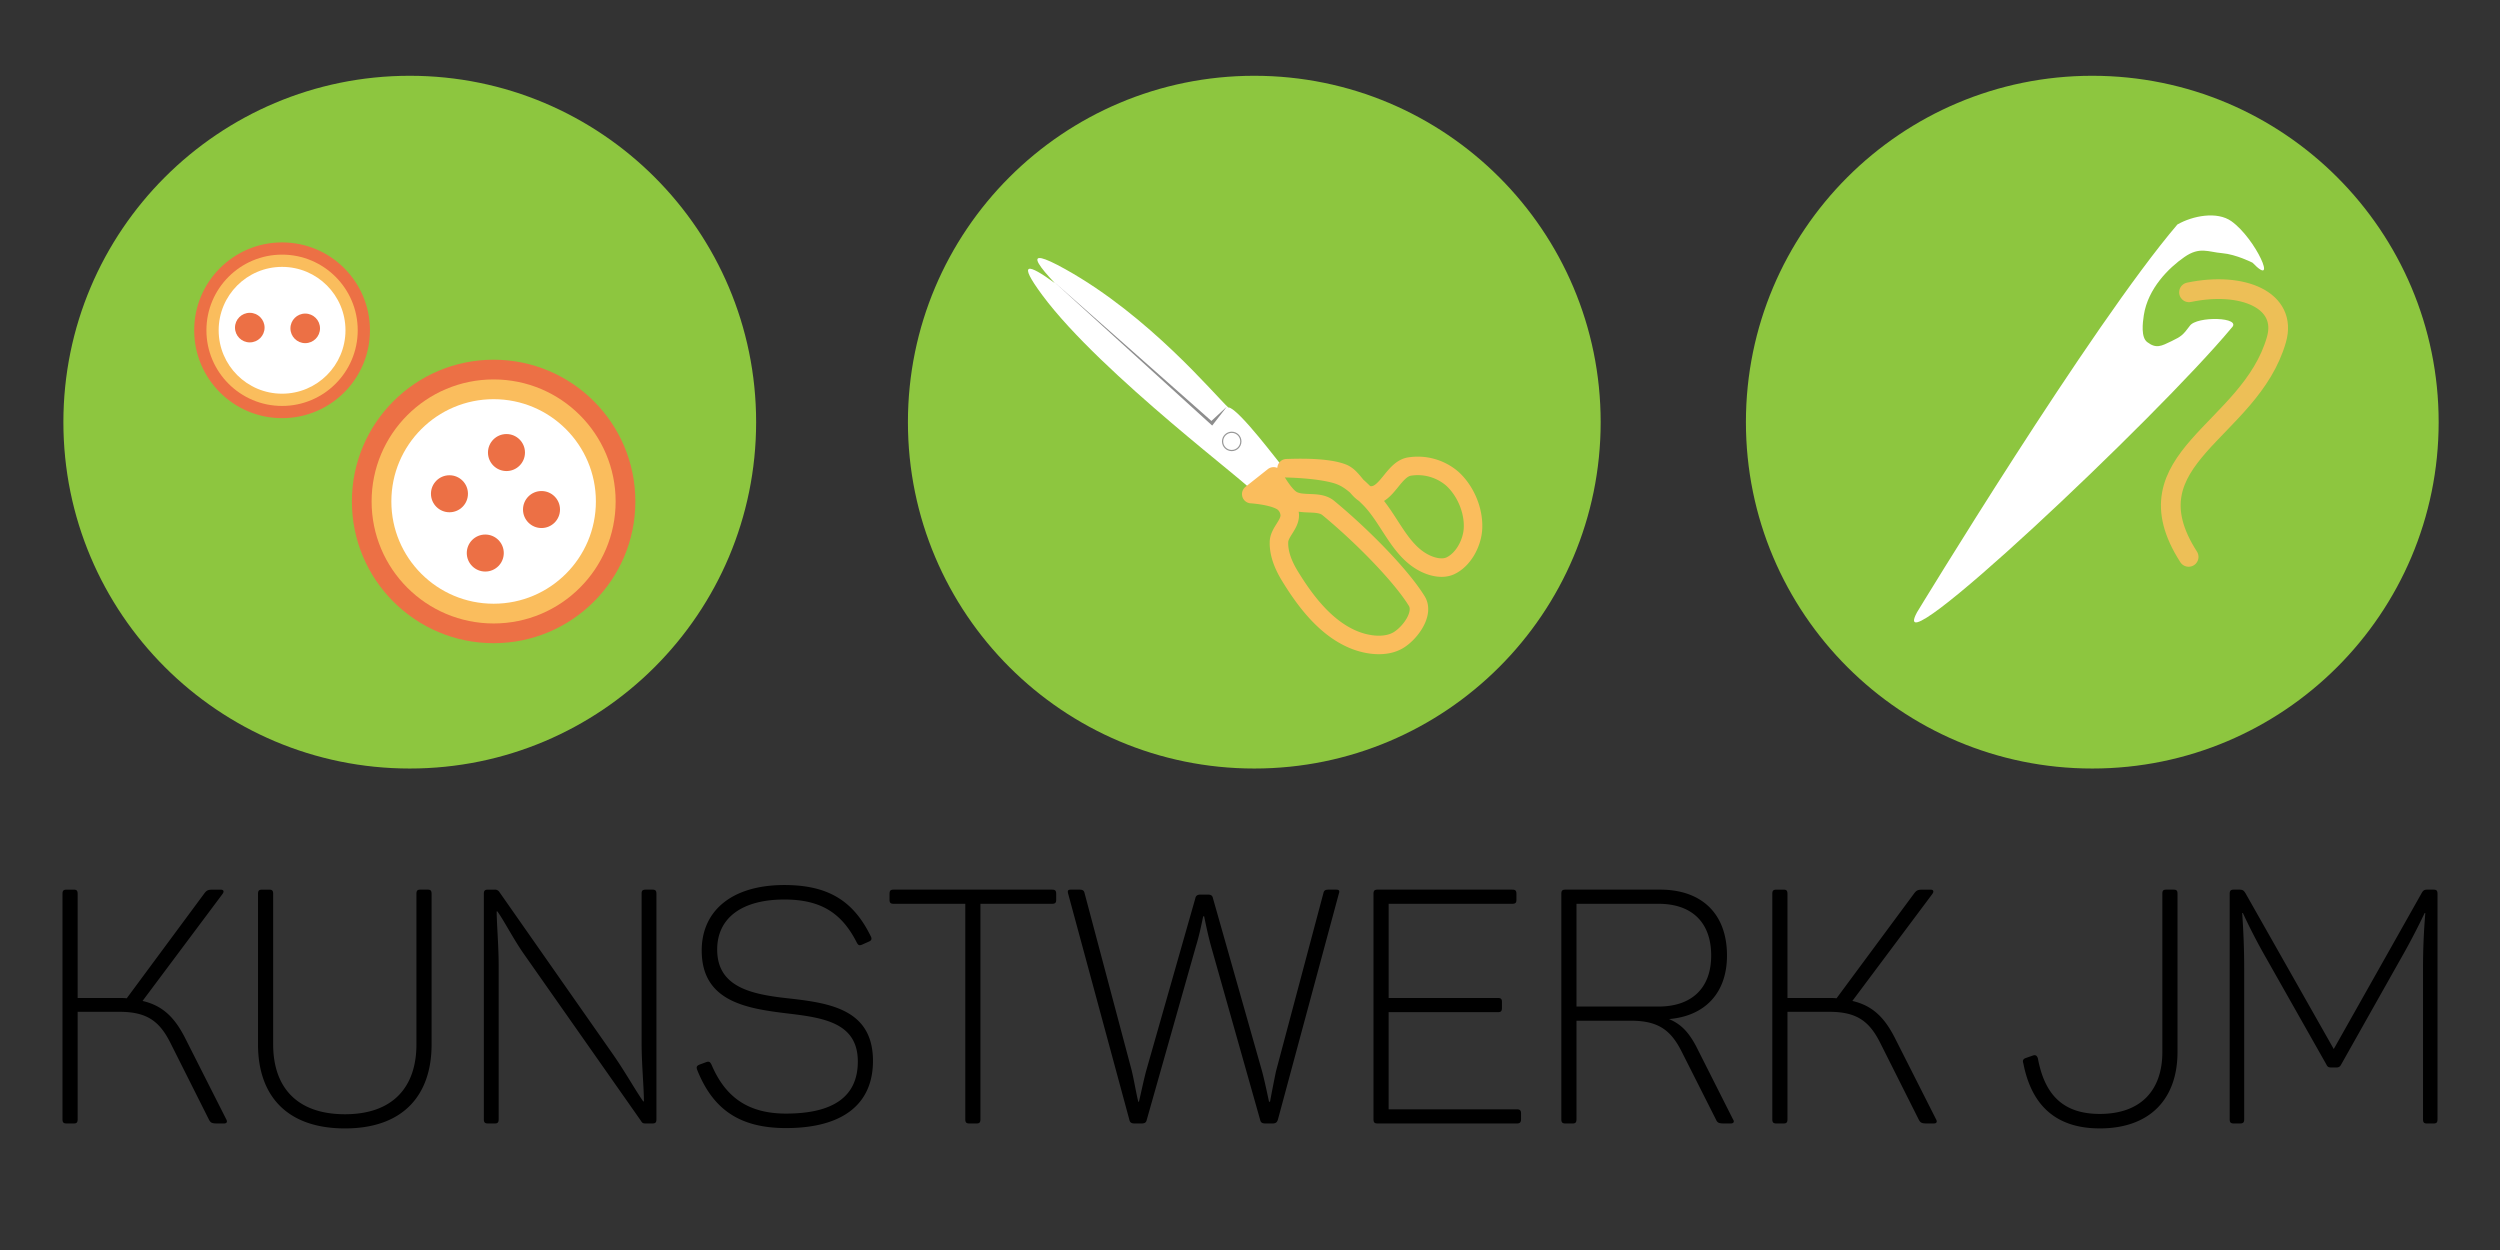 <svg xmlns="http://www.w3.org/2000/svg" width="200" height="100" viewBox="0 0 200 100"><rect x="0" y="0" width="200" height="100" fill="#333333" stroke="none"/><g transform="matrix(0 2.629 2.629 0 -575.073 -349.741)"><circle transform="matrix(0 1 1 0 0 0)" r="10.54" cy="145.878" cx="282.41" fill="#8dc63f" fill-rule="evenodd"/><path d="M151.665 277.076s-8.717 5.292-11.802 7.924c-.266.466-.41 1.207-.099 1.644.53.742 2.084 1.433 1.262.642 0 0-.254-.497-.29-.924-.035-.427-.208-.68.117-1.148.324-.469.952-1.11 1.77-1.236.237-.036.673-.089.818.102.21.275.123.429-.027.74-.146.303-.188.35-.466.557-.306.207-.27 1.617.062 1.27 2.699-2.244 10.61-10.626 8.655-9.571z" fill="#fff" fill-rule="evenodd"/><path d="M141.927 285.353c-.342 1.634.241 3.006 1.442 2.66 2.818-.81 3.599-4.606 6.609-2.671" fill="none" stroke="#edbf57" stroke-width=".6" stroke-linecap="round" stroke-linejoin="round"/><circle transform="matrix(0 1 1 0 0 0)" r="10.54" cy="145.878" cx="231.211" fill="#8dc63f" fill-rule="evenodd"/><g fill-rule="evenodd"><g transform="matrix(0 1 1 0 -1.242 2.988)"><circle cx="230.775" cy="149.533" r="4.313" fill="#ec7045"/><circle r="3.713" cy="149.533" cx="230.775" fill="#fabd5d"/><circle cx="230.775" cy="149.533" r="3.112" fill="#fff"/></g><g transform="matrix(0 1 1 0 .188 .14)" fill="#ec7045"><circle r=".563" cy="146.615" cx="234.014"/><circle cx="235.08" cy="148.349" r=".563"/><circle r=".563" cy="149.673" cx="233.369"/><circle cx="232.279" cy="147.869" r=".563"/></g></g><g transform="translate(-4.945 1.875)" fill-rule="evenodd"><g transform="matrix(0 .62 .62 0 55.317 82.37)" stroke-width="1.614"><circle r="4.313" cy="149.533" cx="230.775" fill="#ec7045"/><circle cx="230.775" cy="149.533" r="3.713" fill="#fabd5d"/><circle r="3.112" cy="149.533" cx="230.775" fill="#fff"/></g><circle r=".45" cy="147.946" cx="224.468" transform="matrix(0 1 1 0 0 0)" fill="#ec7045"/><circle transform="matrix(0 1 1 0 0 0)" cx="226.155" cy="147.969" r=".45" fill="#ec7045"/></g><circle cx="256.91" cy="145.878" r="10.54" transform="matrix(0 1 1 0 0 0)" fill="#8dc63f" fill-rule="evenodd"/><path d="M140.892 250.442c-.066-.294.254-.075.754.398-.594-.812-.679-1.156.368-.38 2.416 1.788 5.939 6.543 5.936 6.351l-.774.92c.004-.023-1.692-1.276-1.746-1.6 0-.002.006-.006.006-.008-.4-.433-2.786-2.403-4.214-4.966-.195-.35-.3-.582-.33-.715z" fill="#fff" fill-rule="evenodd"/><circle transform="matrix(0 1 1 0 0 0)" r=".278" cy="146.464" cx="256.223" fill="none" stroke="#979797" stroke-width=".037" stroke-linecap="round" stroke-linejoin="round"/><path d="M148.067 256.817l-.539.68s.544.29.703.539c.208.323.014.828.258 1.125.849 1.031 2.066 2.223 2.836 2.695.367.225.94-.177 1.172-.539.249-.388.176-.957 0-1.383-.35-.847-1.162-1.468-1.945-1.945-.308-.188-.671-.341-1.032-.328-.294.01-.526.34-.82.328a.532.532 0 0 1-.375-.188c-.214-.263-.258-.984-.258-.984zm-.787 1.076c0 .099-.061 1.176.15 1.707.134.34.675.496.679.861.005.485-.788.684-.878 1.16a1.61 1.61 0 0 0 .364 1.31c.378.42 1.012.68 1.575.63.422-.04.894-.297 1.077-.68.12-.251.033-.584-.1-.829-.411-.762-1.386-1.05-1.988-1.674-.24-.247-.503-.495-.638-.812-.222-.518-.24-1.673-.24-1.673z" fill="none" stroke="#fabd5d" stroke-width=".563" stroke-linecap="round" stroke-linejoin="round"/><path d="M141.6 250.807l4.241 4.798-.432.468.573-.444z" fill="#8d8d8d" fill-rule="evenodd"/></g><g style="line-height:125%;-inkscape-font-specification:Arial"><path d="M18.095 89.535l-3.32-6.56c-.817-1.581-1.765-2.53-3.372-2.899l6.402-8.563c.132-.184.106-.342-.158-.342h-.606c-.395 0-.5.052-.685.29l-6.218 8.404c-.185-.026-.422-.026-.659-.026H6.212v-8.326c0-.263-.079-.342-.316-.342h-.553c-.264 0-.343.079-.343.342v18.022c0 .264.079.343.343.343h.553c.237 0 .316-.08.316-.343v-8.59h3.346c2.214 0 3.215.765 4.084 2.504l3.083 6.139c.132.237.237.29.659.29h.527c.263 0 .29-.158.184-.343zm3.758-5.981v-12.04c0-.264-.08-.343-.317-.343h-.553c-.263 0-.342.079-.342.342v12.041c0 4.084 2.292 6.72 6.956 6.72 4.637 0 6.93-2.636 6.93-6.72v-12.04c0-.264-.08-.343-.317-.343h-.58c-.237 0-.316.079-.316.342v12.041c0 3.4-1.87 5.586-5.717 5.586-3.874 0-5.744-2.187-5.744-5.586zM52.198 71.17h-.527c-.264 0-.343.08-.343.317V83.37c0 1.818.185 3.583.185 4.743h-.053c-.632-.896-1.45-2.372-2.424-3.768l-9.09-12.99a.414.414 0 0 0-.37-.184h-.526c-.264 0-.343.079-.343.342v18.022c0 .264.08.343.343.343h.527c.237 0 .316-.08.316-.343V77.257c0-1.66-.158-3.346-.158-4.347h.053c.553.764 1.264 2.186 2.134 3.425l9.354 13.332c.105.185.184.21.368.21h.554c.237 0 .316-.078.316-.342V71.513c0-.263-.08-.342-.316-.342zm3.939 4.875c0 4.084 3.583 4.637 6.877 5.033 2.872.342 5.612.737 5.612 3.846 0 2.793-1.95 4.163-5.744 4.163-2.951 0-4.822-1.238-5.955-3.9-.131-.263-.21-.289-.448-.21l-.5.185c-.264.105-.29.21-.185.474 1.265 3.135 3.4 4.61 7.088 4.61 4.585 0 6.956-1.949 6.956-5.374 0-4.058-3.346-4.611-6.56-4.98-2.978-.316-5.903-.817-5.903-3.926 0-2.53 1.976-4.005 5.375-4.005 2.951 0 4.611 1.107 5.797 3.452.132.237.21.237.421.158l.527-.237c.211-.08.29-.211.158-.448-1.37-2.793-3.372-4.084-6.903-4.084-4.163 0-6.613 2.028-6.613 5.243zm28.015-4.875H71.505c-.263 0-.342.08-.342.343v.474c0 .237.079.317.342.317h5.718v17.231c0 .264.079.343.342.343h.554c.237 0 .316-.08.316-.343V72.304h5.717c.264 0 .343-.08.343-.317v-.474c0-.263-.079-.342-.343-.342zm22.746 0h-.58c-.29 0-.395.053-.448.29l-3.794 14.255c-.158.764-.369 1.844-.474 2.424h-.08c-.131-.606-.342-1.634-.553-2.424l-3.926-13.833c-.052-.264-.184-.316-.447-.316h-.527c-.238 0-.396.052-.448.316l-3.926 13.78c-.211.79-.422 1.818-.58 2.477h-.053c-.158-.632-.342-1.74-.527-2.503L86.768 71.46c-.053-.237-.159-.29-.448-.29h-.66c-.236 0-.263.106-.21.317l4.9 18.101c.054.237.185.29.449.29h.5c.264 0 .396-.053.448-.316l3.926-13.86c.237-.764.422-1.607.58-2.397h.079c.158.79.343 1.633.553 2.397l3.926 13.886c.053.237.185.29.448.29h.527c.237 0 .369-.053.448-.316l4.874-18.075c.08-.211.027-.316-.21-.316zm14.073 0h-10.75c-.263 0-.342.08-.342.343v18.022c0 .264.079.343.342.343h11.12c.236 0 .342-.08.342-.343v-.474c0-.237-.106-.316-.343-.316h-10.25v-7.773h8.748c.238 0 .317-.079.317-.342v-.475c0-.237-.08-.316-.317-.316h-8.747v-7.535h9.88c.264 0 .343-.08.343-.317v-.474c0-.263-.08-.342-.343-.342zm11.839 0h-7.562c-.263 0-.342.08-.342.343v18.022c0 .264.079.343.342.343h.553c.238 0 .317-.08.317-.343v-7.878h4.347c2.213 0 3.215.764 4.084 2.503l2.74 5.428c.106.237.237.29.659.29h.5c.264 0 .317-.158.185-.343l-2.951-5.849c-.58-1.08-1.16-1.739-2.16-2.16 2.845-.238 4.637-2.056 4.637-5.086 0-3.346-2.029-5.27-5.349-5.27zm4.084 5.27c0 2.635-1.58 4.084-4.216 4.084h-6.56v-8.22h6.56c2.688 0 4.216 1.501 4.216 4.136zm17.986 13.095l-3.32-6.56c-.817-1.581-1.765-2.53-3.372-2.899l6.402-8.563c.132-.184.106-.342-.158-.342h-.606c-.395 0-.5.052-.685.29l-6.218 8.404c-.185-.026-.422-.026-.659-.026h-3.267v-8.326c0-.263-.079-.342-.316-.342h-.553c-.264 0-.343.079-.343.342v18.022c0 .264.079.343.343.343h.553c.237 0 .316-.08.316-.343v-8.59h3.346c2.214 0 3.215.765 4.084 2.504l3.083 6.139c.132.237.237.29.659.29h.527c.263 0 .29-.158.184-.343zm19.004-18.365h-.58c-.237 0-.316.08-.316.317V84.16c0 3.083-1.739 4.954-5.006 4.954-3.003 0-4.426-1.607-4.953-4.453-.08-.237-.211-.29-.422-.21l-.527.184c-.237.079-.29.21-.21.447.632 3.241 2.503 5.191 6.112 5.191 4.032 0 6.218-2.371 6.218-6.113V71.487c0-.237-.079-.316-.316-.316zm20.8 0h-.5c-.264 0-.343.08-.475.317L186.7 83.923l-7.06-12.463c-.132-.21-.21-.29-.5-.29h-.422c-.264 0-.343.08-.343.343v18.022c0 .264.08.343.343.343h.474c.263 0 .343-.08.343-.343V77.441c0-1.422-.053-2.845-.159-4.4h.053a47.453 47.453 0 0 0 1.897 3.663l4.77 8.431c.105.237.21.264.447.264h.343c.21 0 .316-.053.421-.264l4.69-8.326a55.948 55.948 0 0 0 1.976-3.768h.053a52.149 52.149 0 0 0-.184 4.4v12.094c0 .264.079.343.316.343h.527c.237 0 .316-.08.316-.343V71.513c0-.263-.079-.342-.316-.342z" style="-inkscape-font-specification:Panton" font-weight="400" font-size="26" font-family="Panton" letter-spacing="0" word-spacing="0" stroke-width=".75"/></g></svg>